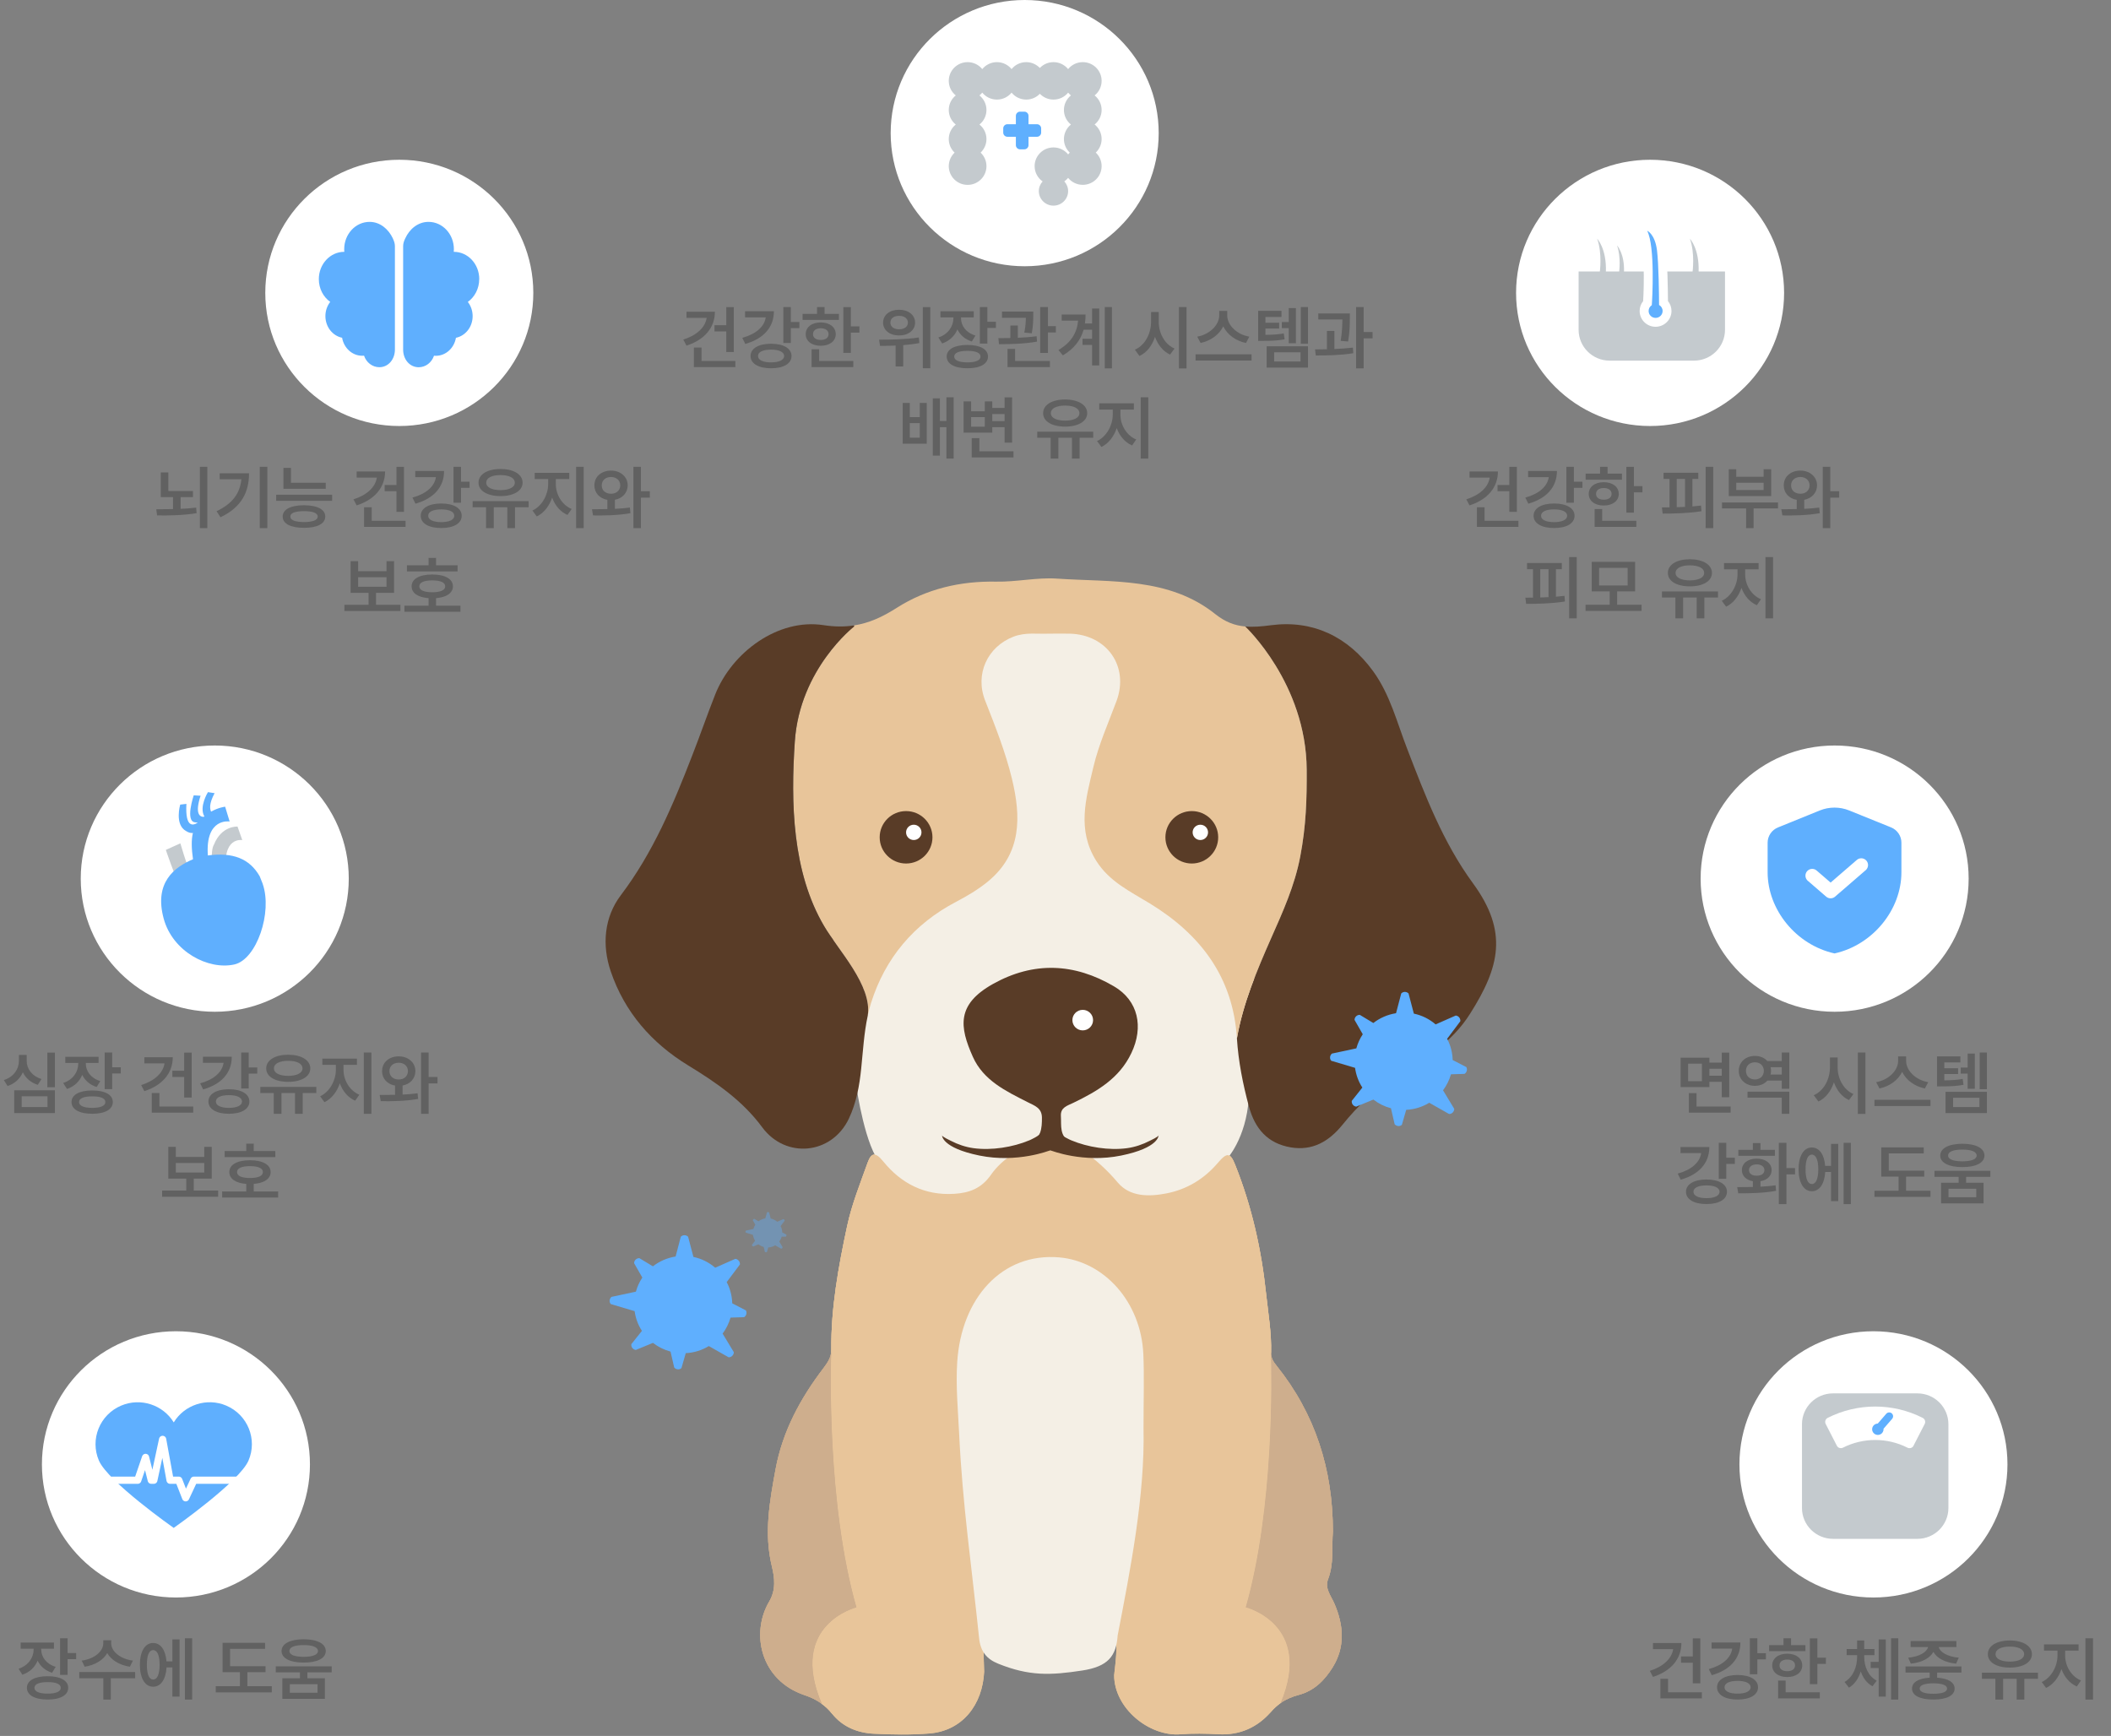 <svg width="304" height="250" viewBox="0 0 304 250" fill="none" xmlns="http://www.w3.org/2000/svg">
<rect x="0" y="0" width="304" height="250" fill="#808080" stroke="none"/>
<ellipse cx="57.502" cy="42.18" rx="19.299" ry="19.172" fill="white"/>
<ellipse cx="237.625" cy="42.18" rx="19.299" ry="19.172" fill="white"/>
<g clip-path="url(#clip0_70_4581)">
<path d="M248.42 39.098H227.332V47.495C227.332 49.949 229.333 51.937 231.803 51.937H243.942C246.413 51.937 248.413 49.949 248.413 47.495V39.098H248.42Z" fill="#C4CACE"/>
<path d="M238.417 46.421C237.51 46.421 236.77 45.686 236.77 44.779C236.77 44.338 236.944 43.922 237.253 43.622C237.401 41.545 237.562 35.314 236.635 33.519C236.513 33.282 236.552 32.995 236.732 32.796C236.854 32.662 237.028 32.592 237.208 32.592C237.291 32.592 237.375 32.605 237.452 32.637C237.6 32.694 238.919 33.301 239.253 35.947C239.498 37.851 239.549 41.961 239.556 43.597C239.877 43.903 240.064 44.325 240.064 44.779C240.064 45.68 239.324 46.421 238.417 46.421Z" fill="#5FAFFE"/>
<path d="M237.208 33.231C237.208 33.231 238.315 33.679 238.617 36.03C238.874 38.05 238.913 42.664 238.919 43.916C239.222 44.089 239.428 44.415 239.428 44.786C239.428 45.335 238.977 45.782 238.418 45.782C237.858 45.782 237.414 45.335 237.414 44.786C237.414 44.434 237.594 44.127 237.871 43.948C237.941 43.13 238.366 35.487 237.208 33.238M237.208 31.959C236.854 31.959 236.507 32.106 236.262 32.375C235.896 32.771 235.819 33.346 236.063 33.819C236.829 35.315 236.784 40.907 236.623 43.367C236.301 43.763 236.121 44.262 236.121 44.786C236.121 46.045 237.15 47.061 238.411 47.061C239.672 47.061 240.708 46.038 240.708 44.786C240.708 44.262 240.521 43.757 240.199 43.354C240.187 41.571 240.129 37.724 239.891 35.871C239.511 32.931 237.993 32.17 237.691 32.049C237.53 31.985 237.369 31.953 237.202 31.953L237.208 31.959Z" fill="white"/>
<path d="M230.383 39.181C230.383 39.181 230.763 36.497 230.004 34.375C230.004 34.375 231.387 35.813 231.258 39.181C231.258 39.181 230.377 39.117 230.377 39.181H230.383Z" fill="#C4CACE"/>
<path d="M243.737 39.181C243.737 39.181 244.117 36.497 243.357 34.376C243.357 34.376 244.741 35.813 244.612 39.181C244.612 39.181 243.731 39.117 243.731 39.181H243.737Z" fill="#C4CACE"/>
<path d="M233.166 39.181C233.166 39.181 233.468 37.04 232.863 35.347C232.863 35.347 233.964 36.491 233.868 39.181C233.868 39.181 233.166 39.13 233.166 39.181Z" fill="#C4CACE"/>
</g>
<ellipse cx="147.563" cy="19.172" rx="19.299" ry="19.172" fill="white"/>
<g clip-path="url(#clip1_70_4581)">
<path d="M158.643 15.838C158.643 14.988 158.25 14.234 157.633 13.742C158.25 13.25 158.643 12.489 158.643 11.646C158.643 10.157 157.427 8.949 155.928 8.949C155.073 8.949 154.313 9.339 153.818 9.952C153.323 9.339 152.557 8.949 151.708 8.949C150.936 8.949 150.241 9.268 149.746 9.786C149.251 9.275 148.556 8.949 147.784 8.949C146.928 8.949 146.169 9.339 145.674 9.952C145.178 9.339 144.413 8.949 143.564 8.949C142.715 8.949 141.949 9.339 141.454 9.952C140.958 9.339 140.193 8.949 139.344 8.949C137.845 8.949 136.629 10.157 136.629 11.646C136.629 12.496 137.021 13.25 137.639 13.742C137.021 14.234 136.629 14.994 136.629 15.838C136.629 16.681 137.021 17.442 137.639 17.934C137.021 18.426 136.629 19.187 136.629 20.03C136.629 20.797 136.951 21.487 137.472 21.979C136.957 22.471 136.629 23.162 136.629 23.928C136.629 25.418 137.845 26.625 139.344 26.625C140.843 26.625 142.058 25.418 142.058 23.928C142.058 23.162 141.737 22.471 141.216 21.979C141.73 21.487 142.058 20.797 142.058 20.03C142.058 19.18 141.666 18.426 141.048 17.934C141.666 17.442 142.058 16.681 142.058 15.838C142.058 14.994 141.666 14.234 141.048 13.742C141.196 13.62 141.331 13.486 141.454 13.339C141.949 13.953 142.715 14.342 143.564 14.342C144.413 14.342 145.178 13.953 145.674 13.339C146.169 13.953 146.935 14.342 147.784 14.342C148.556 14.342 149.251 14.023 149.746 13.505C150.241 14.017 150.936 14.342 151.708 14.342C152.564 14.342 153.323 13.953 153.818 13.339C153.94 13.486 154.075 13.62 154.223 13.742C153.606 14.234 153.213 14.994 153.213 15.838C153.213 16.681 153.606 17.442 154.223 17.934C153.606 18.426 153.213 19.187 153.213 20.03C153.213 20.797 153.535 21.487 154.056 21.979C153.972 22.056 153.889 22.145 153.818 22.235C153.323 21.621 152.557 21.232 151.708 21.232C150.209 21.232 148.993 22.439 148.993 23.928C148.993 24.836 149.45 25.641 150.145 26.127C149.81 26.497 149.598 26.983 149.598 27.52C149.598 28.677 150.544 29.616 151.708 29.616C152.872 29.616 153.818 28.677 153.818 27.52C153.818 26.983 153.606 26.497 153.271 26.12C153.477 25.974 153.664 25.807 153.818 25.616C154.313 26.229 155.079 26.619 155.928 26.619C157.427 26.619 158.643 25.411 158.643 23.922C158.643 23.155 158.321 22.465 157.8 21.973C158.315 21.481 158.643 20.791 158.643 20.024C158.643 19.174 158.25 18.42 157.633 17.928C158.25 17.436 158.643 16.675 158.643 15.832V15.838Z" fill="#C4CACE"/>
<path d="M147.509 16.08H146.898C146.564 16.08 146.293 16.349 146.293 16.681V20.905C146.293 21.237 146.564 21.506 146.898 21.506H147.509C147.843 21.506 148.114 21.237 148.114 20.905V16.681C148.114 16.349 147.843 16.08 147.509 16.08Z" fill="#5FAFFE"/>
<path d="M149.33 17.889H145.077C144.743 17.889 144.473 18.158 144.473 18.489V19.096C144.473 19.428 144.743 19.697 145.077 19.697H149.33C149.664 19.697 149.934 19.428 149.934 19.096V18.489C149.934 18.158 149.664 17.889 149.33 17.889Z" fill="#5FAFFE"/>
</g>
<ellipse cx="25.336" cy="210.892" rx="19.299" ry="19.172" fill="white"/>
<ellipse cx="30.926" cy="126.536" rx="19.299" ry="19.172" fill="white"/>
<g clip-path="url(#clip2_70_4581)">
<path d="M32.593 202.431C29.775 201.236 26.559 202.316 25.021 204.846C23.477 202.322 20.261 201.236 17.443 202.431C14.362 203.741 12.927 207.288 14.246 210.349C15.552 213.384 24.861 219.935 25.015 220.043C25.169 219.935 34.478 213.384 35.784 210.349C37.103 207.288 35.668 203.741 32.587 202.431H32.593Z" fill="#5FAFFE"/>
<path d="M16.137 213.173H19.836L20.962 209.889L21.785 213.173H22.152L23.419 207.294L24.493 213.173H25.748L26.738 215.704L27.922 213.173H35.352" stroke="white" stroke-width="1.04" stroke-linecap="round" stroke-linejoin="round"/>
</g>
<ellipse cx="264.202" cy="126.536" rx="19.299" ry="19.172" fill="white"/>
<ellipse cx="269.791" cy="210.892" rx="19.299" ry="19.172" fill="white"/>
<g clip-path="url(#clip3_70_4581)">
<path d="M276.115 200.667H263.969C261.5 200.667 259.498 202.656 259.498 205.109V217.174C259.498 219.627 261.5 221.616 263.969 221.616H276.115C278.584 221.616 280.586 219.627 280.586 217.174V205.109C280.586 202.656 278.584 200.667 276.115 200.667Z" fill="#C4CACE"/>
<path d="M274.988 207.908C271.881 206.336 268.208 206.336 265.1 207.908C264.567 206.866 264.033 205.818 263.492 204.776C267.609 202.693 272.479 202.693 276.59 204.776C276.056 205.818 275.522 206.866 274.982 207.908H274.988Z" fill="white" stroke="white" stroke-width="1.301" stroke-linecap="round" stroke-linejoin="round"/>
<path d="M271.637 203.6L270.408 205.019C270.408 205.019 270.382 205.019 270.363 205.019C269.912 205.051 269.571 205.447 269.604 205.894C269.636 206.342 270.035 206.68 270.485 206.648C270.704 206.629 270.903 206.533 271.045 206.367C271.186 206.201 271.257 205.99 271.244 205.773C271.244 205.773 271.244 205.766 271.244 205.76L272.486 204.329C272.685 204.092 272.659 203.747 272.428 203.542C272.19 203.344 271.842 203.37 271.637 203.6Z" fill="#5FAFFE"/>
</g>
<g clip-path="url(#clip4_70_4581)">
<path d="M56.58 34.344C55.937 32.982 54.727 31.953 53.222 31.953C51.202 31.953 49.568 33.717 49.568 35.884C49.568 36.012 49.568 36.139 49.587 36.267C49.587 36.267 49.575 36.267 49.568 36.267C47.548 36.267 45.914 38.031 45.914 40.197C45.914 41.572 46.564 42.773 47.554 43.476C47.123 44.032 46.86 44.741 46.86 45.521C46.86 47.074 47.895 48.365 49.266 48.64C49.517 50.116 50.72 51.234 52.161 51.234C52.251 51.234 52.341 51.234 52.424 51.221C52.752 52.193 53.621 52.883 54.631 52.883C55.93 52.883 56.87 51.745 56.87 50.346V35.443C56.87 35.04 56.728 34.67 56.574 34.344H56.58Z" fill="#5FAFFE"/>
<path d="M69.017 40.197C69.017 38.025 67.383 36.267 65.363 36.267C65.363 36.267 65.35 36.267 65.343 36.267C65.356 36.139 65.363 36.018 65.363 35.884C65.363 33.711 63.729 31.953 61.709 31.953C60.203 31.953 58.975 32.97 58.351 34.344C58.177 34.721 58.055 35.04 58.055 35.443V50.352C58.055 51.752 58.994 52.889 60.293 52.889C61.31 52.889 62.172 52.199 62.5 51.228C62.59 51.234 62.674 51.241 62.764 51.241C64.205 51.241 65.408 50.122 65.659 48.646C67.029 48.371 68.064 47.08 68.064 45.527C68.064 44.748 67.801 44.032 67.37 43.482C68.354 42.779 69.01 41.572 69.01 40.204L69.017 40.197Z" fill="#5FAFFE"/>
</g>
<path d="M29.858 67.226V76.054H28.784V67.226H29.858ZM22.505 73.339C23.242 73.339 24.067 73.335 24.917 73.315V71.591H23.149V68.037H24.243V70.712H27.788V71.591H26.011V73.281C26.772 73.247 27.529 73.193 28.247 73.105L28.315 73.906C26.367 74.223 24.302 74.248 22.622 74.228L22.505 73.339ZM38.501 67.226V76.054H37.407V67.226H38.501ZM31.186 73.623C33.501 72.524 34.565 71.03 34.761 69.023H31.636V68.164H35.864C35.864 70.79 34.843 73.022 31.753 74.492L31.186 73.623ZM46.909 69.521V70.4H40.815V67.382H41.899V69.521H46.909ZM39.77 72.128V71.249H47.827V72.128H39.77ZM40.708 74.394C40.708 73.354 41.865 72.768 43.784 72.763C45.688 72.768 46.836 73.354 46.841 74.394C46.836 75.429 45.688 76.015 43.784 76.015C41.865 76.015 40.708 75.429 40.708 74.394ZM41.811 74.394C41.806 74.902 42.5 75.18 43.784 75.185C45.049 75.18 45.747 74.902 45.757 74.394C45.747 73.872 45.049 73.618 43.784 73.613C42.5 73.618 41.806 73.872 41.811 74.394ZM58.178 67.236V73.71H57.094V70.742H55.395V69.843H57.094V67.236H58.178ZM50.903 71.914C52.803 71.313 54.057 70.185 54.267 68.789H51.362V67.9H55.454C55.454 70.229 53.916 71.967 51.362 72.783L50.903 71.914ZM52.426 75.878V73.056H53.53V74.999H58.403V75.878H52.426ZM66.391 67.226V69.374H67.622V70.263H66.391V72.402H65.307V67.226H66.391ZM59.399 71.66C61.396 71.113 62.588 70.034 62.773 68.71H59.8V67.832H63.95C63.955 70.151 62.441 71.801 59.829 72.539L59.399 71.66ZM60.591 74.277C60.581 73.188 61.763 72.509 63.54 72.509C65.332 72.509 66.489 73.188 66.489 74.277C66.489 75.376 65.332 76.049 63.54 76.044C61.763 76.049 60.581 75.376 60.591 74.277ZM61.665 74.277C61.66 74.853 62.373 75.195 63.54 75.195C64.702 75.195 65.42 74.853 65.425 74.277C65.42 73.696 64.702 73.359 63.54 73.359C62.373 73.359 61.66 73.696 61.665 74.277ZM76.128 72.177V73.056H74.165V76.054H73.061V73.056H71.108V76.054H69.995V73.056H68.061V72.177H76.128ZM68.911 69.511C68.906 68.31 70.195 67.543 72.075 67.539C73.955 67.543 75.254 68.31 75.259 69.511C75.254 70.698 73.955 71.445 72.075 71.445C70.195 71.445 68.906 70.698 68.911 69.511ZM70.024 69.511C70.019 70.185 70.83 70.581 72.075 70.585C73.325 70.581 74.135 70.185 74.135 69.511C74.135 68.818 73.325 68.418 72.075 68.418C70.83 68.418 70.019 68.818 70.024 69.511ZM80.044 69.736C80.044 71.181 80.893 72.705 82.319 73.3L81.723 74.16C80.678 73.706 79.917 72.783 79.511 71.66C79.106 72.871 78.33 73.886 77.3 74.374L76.675 73.525C78.066 72.88 78.935 71.235 78.94 69.736V68.994H76.997V68.095H81.977V68.994H80.044V69.736ZM82.964 76.054V67.226H84.057V76.054H82.964ZM87.993 67.773C89.35 67.773 90.385 68.647 90.395 69.902C90.385 70.981 89.624 71.777 88.55 71.977V73.281C89.287 73.242 90.019 73.188 90.708 73.095L90.786 73.906C88.935 74.238 86.919 74.248 85.405 74.228L85.249 73.339C85.913 73.339 86.675 73.335 87.466 73.315V71.987C86.357 71.791 85.591 70.991 85.6 69.902C85.591 68.647 86.606 67.773 87.993 67.773ZM86.655 69.902C86.65 70.639 87.222 71.113 87.993 71.103C88.75 71.113 89.316 70.639 89.321 69.902C89.316 69.16 88.75 68.701 87.993 68.691C87.222 68.701 86.65 69.16 86.655 69.902ZM91.216 76.054V67.226H92.3V70.751H93.579V71.669H92.3V76.054H91.216ZM57.666 87.101V87.99H49.599V87.101H53.076V85.382H50.488V80.812H51.572V82.257H55.664V80.812H56.748V85.382H54.15V87.101H57.666ZM51.572 84.503H55.664V83.126H51.572V84.503ZM65.898 81.408V82.287H58.603V81.408H61.718V80.343H62.793V81.408H65.898ZM58.242 88.107V87.228H61.718V86.144C60.195 86.027 59.272 85.412 59.277 84.435C59.272 83.371 60.415 82.736 62.256 82.736C64.072 82.736 65.229 83.371 65.224 84.435C65.229 85.407 64.297 86.022 62.793 86.144V87.228H66.308V88.107H58.242ZM60.39 84.435C60.386 85.001 61.054 85.29 62.256 85.294C63.432 85.29 64.111 85.001 64.111 84.435C64.111 83.878 63.432 83.59 62.256 83.585C61.054 83.59 60.386 83.878 60.39 84.435Z" fill="#616161"/>
<path d="M218.438 67.236V73.71H217.354V70.742H215.655V69.843H217.354V67.236H218.438ZM211.163 71.914C213.062 71.313 214.317 70.185 214.527 68.789H211.622V67.9H215.713C215.713 70.229 214.175 71.967 211.622 72.783L211.163 71.914ZM212.686 75.878V73.056H213.79V74.999H218.663V75.878H212.686ZM226.651 67.226V69.374H227.881V70.263H226.651V72.402H225.567V67.226H226.651ZM219.659 71.66C221.656 71.113 222.847 70.034 223.033 68.71H220.059V67.832H224.209C224.214 70.151 222.701 71.801 220.088 72.539L219.659 71.66ZM220.85 74.277C220.84 73.188 222.022 72.509 223.799 72.509C225.591 72.509 226.749 73.188 226.749 74.277C226.749 75.376 225.591 76.049 223.799 76.044C222.022 76.049 220.84 75.376 220.85 74.277ZM221.924 74.277C221.919 74.853 222.632 75.195 223.799 75.195C224.961 75.195 225.679 74.853 225.684 74.277C225.679 73.696 224.961 73.359 223.799 73.359C222.632 73.359 221.919 73.696 221.924 74.277ZM235.293 67.236V70.009H236.524V70.908H235.293V73.828H234.209V67.236H235.293ZM228.34 69.082V68.212H230.42V67.226H231.504V68.212H233.575V69.082H228.34ZM228.79 71.132C228.79 70.117 229.673 69.443 230.958 69.443C232.232 69.443 233.111 70.117 233.116 71.132C233.111 72.143 232.232 72.802 230.958 72.802C229.673 72.802 228.79 72.143 228.79 71.132ZM229.639 75.878V73.31H230.723V74.999H235.645V75.878H229.639ZM229.844 71.132C229.839 71.665 230.289 71.967 230.958 71.962C231.626 71.967 232.081 71.665 232.081 71.132C232.081 70.595 231.626 70.283 230.958 70.283C230.289 70.283 229.839 70.595 229.844 71.132ZM246.719 67.226V76.054H245.626V67.226H246.719ZM239.327 73.076C239.668 73.076 240.035 73.071 240.42 73.066V68.974H239.561V68.085H244.571V68.974H243.721V72.934C244.141 72.9 244.561 72.861 244.961 72.812L245.02 73.623C243.126 73.93 241.06 73.964 239.434 73.964L239.327 73.076ZM241.465 73.046C241.856 73.037 242.256 73.022 242.657 72.998V68.974H241.465V73.046ZM256.045 72.363V73.222H252.53V76.054H251.456V73.222H247.979V72.363H256.045ZM248.956 71.445V67.578H250.03V68.662H253.975V67.578H255.069V71.445H248.956ZM250.03 70.566H253.975V69.521H250.03V70.566ZM259.268 67.773C260.626 67.773 261.661 68.647 261.67 69.902C261.661 70.981 260.899 71.777 259.825 71.977V73.281C260.562 73.242 261.294 73.188 261.983 73.095L262.061 73.906C260.21 74.238 258.194 74.248 256.68 74.228L256.524 73.339C257.188 73.339 257.95 73.335 258.741 73.315V71.987C257.632 71.791 256.866 70.991 256.876 69.902C256.866 68.647 257.881 67.773 259.268 67.773ZM257.93 69.902C257.925 70.639 258.497 71.113 259.268 71.103C260.025 71.113 260.591 70.639 260.596 69.902C260.591 69.16 260.025 68.701 259.268 68.691C258.497 68.701 257.925 69.16 257.93 69.902ZM262.491 76.054V67.226H263.575V70.751H264.854V71.669H263.575V76.054H262.491ZM227.061 80.226V89.054H225.967V80.226H227.061ZM219.668 86.076C220.01 86.076 220.376 86.071 220.762 86.066V81.974H219.903V81.085H224.913V81.974H224.063V85.934C224.483 85.9 224.903 85.861 225.303 85.812L225.362 86.623C223.467 86.93 221.402 86.964 219.776 86.964L219.668 86.076ZM221.807 86.046C222.198 86.037 222.598 86.022 222.999 85.998V81.974H221.807V86.046ZM236.397 87.091V87.98H228.331V87.091H231.807V85.168H229.219V80.91H235.469V85.168H232.881V87.091H236.397ZM230.284 84.318H234.395V81.779H230.284V84.318ZM247.403 85.177V86.056H245.44V89.054H244.336V86.056H242.383V89.054H241.27V86.056H239.336V85.177H247.403ZM240.186 82.511C240.181 81.31 241.47 80.543 243.35 80.539C245.23 80.543 246.529 81.31 246.534 82.511C246.529 83.698 245.23 84.445 243.35 84.445C241.47 84.445 240.181 83.698 240.186 82.511ZM241.299 82.511C241.294 83.185 242.105 83.581 243.35 83.585C244.6 83.581 245.411 83.185 245.411 82.511C245.411 81.818 244.6 81.418 243.35 81.418C242.105 81.418 241.294 81.818 241.299 82.511ZM251.319 82.736C251.319 84.181 252.168 85.705 253.594 86.3L252.999 87.16C251.954 86.706 251.192 85.783 250.787 84.66C250.381 85.871 249.605 86.886 248.575 87.374L247.95 86.525C249.341 85.88 250.21 84.235 250.215 82.736V81.994H248.272V81.095H253.252V81.994H251.319V82.736ZM254.239 89.054V80.226H255.333V89.054H254.239Z" fill="#616161"/>
<path d="M105.676 44.228V50.703H104.592V47.734H102.893V46.836H104.592V44.228H105.676ZM98.4 48.906C100.3 48.306 101.555 47.178 101.765 45.781H98.859V44.893H102.951C102.951 47.222 101.413 48.96 98.859 49.775L98.4 48.906ZM99.924 52.871V50.049H101.027V51.992H105.901V52.871H99.924ZM113.889 44.219V46.367H115.119V47.256H113.889V49.395H112.805V44.219H113.889ZM106.897 48.652C108.894 48.105 110.085 47.026 110.271 45.703H107.297V44.824H111.447C111.452 47.144 109.939 48.794 107.326 49.531L106.897 48.652ZM108.088 51.27C108.078 50.181 109.26 49.502 111.037 49.502C112.829 49.502 113.986 50.181 113.986 51.27C113.986 52.368 112.829 53.042 111.037 53.037C109.26 53.042 108.078 52.368 108.088 51.27ZM109.162 51.27C109.157 51.846 109.87 52.188 111.037 52.188C112.199 52.188 112.917 51.846 112.922 51.27C112.917 50.688 112.199 50.352 111.037 50.352C109.87 50.352 109.157 50.688 109.162 51.27ZM122.531 44.228V47.002H123.762V47.9H122.531V50.82H121.447V44.228H122.531ZM115.578 46.074V45.205H117.658V44.219H118.742V45.205H120.813V46.074H115.578ZM116.027 48.125C116.027 47.109 116.911 46.435 118.195 46.435C119.47 46.435 120.349 47.109 120.354 48.125C120.349 49.136 119.47 49.795 118.195 49.795C116.911 49.795 116.027 49.136 116.027 48.125ZM116.877 52.871V50.303H117.961V51.992H122.883V52.871H116.877ZM117.082 48.125C117.077 48.657 117.527 48.96 118.195 48.955C118.864 48.96 119.318 48.657 119.318 48.125C119.318 47.588 118.864 47.275 118.195 47.275C117.527 47.275 117.077 47.588 117.082 48.125ZM129.465 44.609C130.808 44.605 131.779 45.356 131.779 46.465C131.779 47.554 130.808 48.315 129.465 48.31C128.137 48.315 127.17 47.554 127.17 46.465C127.17 45.356 128.137 44.605 129.465 44.609ZM126.594 48.916C128.186 48.916 130.417 48.887 132.317 48.603L132.395 49.404C131.633 49.551 130.842 49.644 130.07 49.702V52.773H128.977V49.766C128.161 49.8 127.395 49.81 126.731 49.815L126.594 48.916ZM128.225 46.465C128.22 47.056 128.742 47.427 129.465 47.422C130.217 47.427 130.744 47.056 130.744 46.465C130.744 45.855 130.217 45.478 129.465 45.488C128.742 45.478 128.22 45.855 128.225 46.465ZM132.893 53.037V44.228H133.967V53.037H132.893ZM138.391 45.81C138.391 46.89 139.089 47.905 140.471 48.33L139.953 49.18C138.962 48.867 138.259 48.237 137.873 47.441C137.483 48.369 136.74 49.106 135.676 49.463L135.129 48.603C136.55 48.14 137.297 46.992 137.297 45.82V45.713H135.432V44.834H140.227V45.713H138.391V45.81ZM136.33 51.348C136.33 50.293 137.473 49.678 139.318 49.678C141.15 49.678 142.273 50.293 142.277 51.348C142.273 52.412 141.15 53.037 139.318 53.037C137.473 53.037 136.33 52.412 136.33 51.348ZM137.414 51.348C137.414 51.895 138.108 52.183 139.318 52.188C140.525 52.183 141.203 51.895 141.203 51.348C141.203 50.81 140.525 50.527 139.318 50.527C138.108 50.527 137.414 50.81 137.414 51.348ZM141.106 49.482V44.219H142.19V46.338H143.42V47.227H142.19V49.482H141.106ZM148.801 44.873V45.4C148.791 46.001 148.791 46.88 148.586 47.998L147.512 47.9C147.688 46.992 147.722 46.313 147.732 45.772H144.299V44.873H148.801ZM143.772 48.701C144.294 48.696 144.88 48.691 145.5 48.682V46.885H146.574V48.648C147.487 48.608 148.425 48.54 149.279 48.418L149.338 49.199C147.502 49.531 145.417 49.565 143.869 49.57L143.772 48.701ZM145.09 52.871V50.244H146.184V51.992H151.193V52.871H145.09ZM149.797 50.83V44.219H150.91V46.973H152.053V47.881H150.91V50.83H149.797ZM160.129 44.219V53.047H159.094V44.219H160.129ZM152.424 50.41C154.25 49.331 155.09 47.949 155.256 46.172H152.893V45.293H156.33C156.33 45.737 156.301 46.172 156.237 46.592H157.268V44.434H158.303V52.627H157.268V49.678H155.891V48.789H157.268V47.48H156.052C155.632 48.945 154.714 50.205 153.059 51.182L152.424 50.41ZM166.867 46.338C166.858 47.959 167.712 49.58 169.143 50.195L168.498 51.065C167.483 50.596 166.74 49.663 166.33 48.511C165.925 49.751 165.163 50.767 164.094 51.27L163.43 50.361C164.9 49.727 165.759 48.042 165.764 46.338V44.932H166.867V46.338ZM169.777 53.057V44.219H170.871V53.057H169.777ZM176.731 45.43C176.731 46.792 178.064 48.164 179.914 48.486L179.426 49.395C177.946 49.087 176.735 48.188 176.159 47.002C175.578 48.179 174.367 49.082 172.893 49.395L172.414 48.486C174.235 48.154 175.573 46.787 175.578 45.43V44.775H176.731V45.43ZM172.17 51.924V51.025H180.236V51.924H172.17ZM184.543 44.766V45.645H182.229V46.475H184.211V47.315H182.229V48.223C183.283 48.213 184.016 48.169 184.875 48.018L184.992 48.867C183.972 49.053 183.132 49.092 181.77 49.092H181.184V44.766H184.543ZM182.404 52.94V49.873H188.361V52.94H182.404ZM183.488 52.06H187.287V50.732H183.488V52.06ZM184.592 47.256V46.377H185.588V44.365H186.623V49.434H185.588V47.256H184.592ZM187.326 49.502V44.219H188.361V49.502H187.326ZM194.387 45.137V45.762C194.387 46.548 194.387 47.661 194.143 49.18L193.068 49.092C193.283 47.754 193.308 46.763 193.313 46.006H189.846V45.137H194.387ZM189.377 50.322C189.9 50.317 190.481 50.312 191.086 50.298V47.656H192.16V50.264C193.059 50.225 193.982 50.161 194.826 50.059L194.885 50.869C193.064 51.167 191.042 51.201 189.485 51.191L189.377 50.322ZM195.285 53.047V44.219H196.379V47.812H197.658V48.73H196.379V53.047H195.285ZM131.018 58.029V60.07H132.453V58.029H133.459V63.908H129.992V58.029H131.018ZM131.018 63.029H132.453V60.93H131.018V63.029ZM134.328 65.617V57.375H135.354V60.627H136.291V57.219H137.336V66.047H136.291V61.525H135.354V65.617H134.328ZM145.754 57.228V63.742H144.67V61.525H142.893V62.307H138.762V57.805H139.846V59.23H141.818V57.805H142.893V58.752H144.67V57.228H145.754ZM139.846 61.447H141.818V60.07H139.846V61.447ZM139.934 65.871V63.098H141.037V64.992H145.949V65.871H139.934ZM142.893 60.647H144.67V59.631H142.893V60.647ZM157.434 62.17V63.049H155.471V66.047H154.367V63.049H152.414V66.047H151.301V63.049H149.367V62.17H157.434ZM150.217 59.504C150.212 58.303 151.501 57.536 153.381 57.531C155.261 57.536 156.56 58.303 156.565 59.504C156.56 60.69 155.261 61.438 153.381 61.438C151.501 61.438 150.212 60.69 150.217 59.504ZM151.33 59.504C151.325 60.178 152.136 60.573 153.381 60.578C154.631 60.573 155.442 60.178 155.442 59.504C155.442 58.81 154.631 58.41 153.381 58.41C152.136 58.41 151.325 58.81 151.33 59.504ZM161.35 59.728C161.35 61.174 162.199 62.697 163.625 63.293L163.029 64.152C161.985 63.698 161.223 62.775 160.818 61.652C160.412 62.863 159.636 63.879 158.606 64.367L157.981 63.518C159.372 62.873 160.241 61.227 160.246 59.728V58.986H158.303V58.088H163.283V58.986H161.35V59.728ZM164.27 66.047V57.219H165.363V66.047H164.27Z" fill="#616161"/>
<path d="M5.936 237.532C5.936 238.611 6.635 239.626 8.016 240.051L7.499 240.901C6.508 240.588 5.804 239.958 5.419 239.163C5.028 240.09 4.286 240.828 3.221 241.184L2.675 240.325C4.096 239.861 4.843 238.713 4.843 237.542V237.434H2.977V236.555H7.772V237.434H5.936V237.532ZM3.876 243.069C3.876 242.014 5.018 241.399 6.864 241.399C8.695 241.399 9.818 242.014 9.823 243.069C9.818 244.133 8.695 244.758 6.864 244.758C5.018 244.758 3.876 244.133 3.876 243.069ZM4.96 243.069C4.96 243.616 5.653 243.904 6.864 243.909C8.07 243.904 8.749 243.616 8.749 243.069C8.749 242.532 8.07 242.249 6.864 242.249C5.653 242.249 4.96 242.532 4.96 243.069ZM8.651 241.204V235.94H9.735V238.059H10.966V238.948H9.735V241.204H8.651ZM16.015 236.672C16.01 237.781 17.255 238.909 19.14 239.153L18.71 240.032C17.211 239.807 16.019 239.07 15.443 238.074C14.867 239.07 13.681 239.807 12.196 240.032L11.766 239.153C13.632 238.909 14.872 237.791 14.872 236.672V236.223H16.015V236.672ZM11.415 241.692V240.793H19.462V241.692H15.956V244.768H14.882V241.692H11.415ZM27.675 235.94V244.768H26.63V235.94H27.675ZM20.145 239.758C20.145 237.815 20.897 236.609 22.05 236.614C23.119 236.609 23.846 237.61 23.973 239.26H24.823V236.096H25.858V244.338H24.823V240.139H23.983C23.881 241.863 23.143 242.917 22.05 242.913C20.897 242.917 20.145 241.707 20.145 239.758ZM21.151 239.758C21.146 241.14 21.488 241.882 22.05 241.877C22.636 241.882 22.982 241.14 22.987 239.758C22.982 238.381 22.636 237.634 22.05 237.639C21.488 237.634 21.146 238.381 21.151 239.758ZM38.241 239.954V240.813H35.624V242.834H39.139V243.723H31.073V242.834H34.55V240.813H32.05V236.594H38.173V237.463H33.134V239.954H38.241ZM43.729 236.077C45.682 236.082 46.908 236.711 46.913 237.776C46.908 238.821 45.682 239.446 43.729 239.436C41.796 239.446 40.546 238.821 40.546 237.776C40.546 236.711 41.796 236.082 43.729 236.077ZM39.716 240.842V239.973H47.763V240.842H44.266V241.692H46.786V244.661H40.663V241.692H43.192V240.842H39.716ZM41.678 237.776C41.669 238.313 42.44 238.606 43.729 238.606C45.018 238.606 45.79 238.313 45.79 237.776C45.79 237.214 45.018 236.912 43.729 236.917C42.44 236.912 41.669 237.214 41.678 237.776ZM41.737 243.782H45.731V242.551H41.737V243.782Z" fill="#616161"/>
<path d="M7.907 151.592V156.582H6.814V151.592H7.907ZM0.554 155.547C1.984 155.093 2.727 153.945 2.722 152.783V151.924H3.845V152.783C3.84 153.911 4.592 154.961 5.974 155.4L5.446 156.23C4.426 155.913 3.693 155.264 3.293 154.419C2.898 155.327 2.15 156.055 1.091 156.406L0.554 155.547ZM2.048 160.303V157.021H7.907V160.303H2.048ZM3.122 159.424H6.843V157.881H3.122V159.424ZM12.36 153.174C12.36 154.253 13.059 155.269 14.441 155.693L13.923 156.543C12.932 156.23 12.229 155.601 11.843 154.805C11.452 155.732 10.71 156.47 9.646 156.826L9.099 155.967C10.52 155.503 11.267 154.355 11.267 153.184V153.076H9.401V152.197H14.196V153.076H12.36V153.174ZM10.3 158.711C10.3 157.656 11.442 157.041 13.288 157.041C15.119 157.041 16.242 157.656 16.247 158.711C16.242 159.775 15.119 160.4 13.288 160.4C11.442 160.4 10.3 159.775 10.3 158.711ZM11.384 158.711C11.384 159.258 12.077 159.546 13.288 159.551C14.494 159.546 15.173 159.258 15.173 158.711C15.173 158.174 14.494 157.891 13.288 157.891C12.077 157.891 11.384 158.174 11.384 158.711ZM15.075 156.846V151.582H16.159V153.701H17.39V154.59H16.159V156.846H15.075ZM27.605 151.592V158.066H26.521V155.098H24.821V154.199H26.521V151.592H27.605ZM20.329 156.27C22.229 155.669 23.483 154.541 23.693 153.145H20.788V152.256H24.88C24.88 154.585 23.342 156.323 20.788 157.139L20.329 156.27ZM21.853 160.234V157.412H22.956V159.355H27.829V160.234H21.853ZM35.817 151.582V153.73H37.048V154.619H35.817V156.758H34.733V151.582H35.817ZM28.825 156.016C30.822 155.469 32.014 154.39 32.199 153.066H29.226V152.188H33.376C33.381 154.507 31.867 156.157 29.255 156.895L28.825 156.016ZM30.017 158.633C30.007 157.544 31.189 156.865 32.966 156.865C34.758 156.865 35.915 157.544 35.915 158.633C35.915 159.731 34.758 160.405 32.966 160.4C31.189 160.405 30.007 159.731 30.017 158.633ZM31.091 158.633C31.086 159.209 31.799 159.551 32.966 159.551C34.128 159.551 34.846 159.209 34.851 158.633C34.846 158.052 34.128 157.715 32.966 157.715C31.799 157.715 31.086 158.052 31.091 158.633ZM45.554 156.533V157.412H43.591V160.41H42.487V157.412H40.534V160.41H39.421V157.412H37.487V156.533H45.554ZM38.337 153.867C38.332 152.666 39.621 151.899 41.501 151.895C43.381 151.899 44.68 152.666 44.685 153.867C44.68 155.054 43.381 155.801 41.501 155.801C39.621 155.801 38.332 155.054 38.337 153.867ZM39.45 153.867C39.445 154.541 40.256 154.937 41.501 154.941C42.751 154.937 43.562 154.541 43.562 153.867C43.562 153.174 42.751 152.773 41.501 152.773C40.256 152.773 39.445 153.174 39.45 153.867ZM49.47 154.092C49.47 155.537 50.319 157.061 51.745 157.656L51.15 158.516C50.105 158.062 49.343 157.139 48.938 156.016C48.532 157.227 47.756 158.242 46.726 158.73L46.101 157.881C47.492 157.236 48.361 155.591 48.366 154.092V153.35H46.423V152.451H51.403V153.35H49.47V154.092ZM52.39 160.41V151.582H53.483V160.41H52.39ZM57.419 152.129C58.776 152.129 59.812 153.003 59.821 154.258C59.812 155.337 59.05 156.133 57.976 156.333V157.637C58.713 157.598 59.445 157.544 60.134 157.451L60.212 158.262C58.361 158.594 56.345 158.604 54.831 158.584L54.675 157.695C55.339 157.695 56.101 157.69 56.892 157.671V156.343C55.783 156.147 55.017 155.347 55.026 154.258C55.017 153.003 56.032 152.129 57.419 152.129ZM56.081 154.258C56.076 154.995 56.648 155.469 57.419 155.459C58.176 155.469 58.742 154.995 58.747 154.258C58.742 153.516 58.176 153.057 57.419 153.047C56.648 153.057 56.076 153.516 56.081 154.258ZM60.642 160.41V151.582H61.726V155.107H63.005V156.025H61.726V160.41H60.642ZM31.413 171.457V172.346H23.347V171.457H26.823V169.738H24.235V165.168H25.319V166.613H29.411V165.168H30.495V169.738H27.898V171.457H31.413ZM25.319 168.859H29.411V167.482H25.319V168.859ZM39.646 165.764V166.643H32.351V165.764H35.466V164.699H36.54V165.764H39.646ZM31.989 172.463V171.584H35.466V170.5C33.942 170.383 33.02 169.768 33.025 168.791C33.02 167.727 34.162 167.092 36.003 167.092C37.819 167.092 38.977 167.727 38.972 168.791C38.977 169.763 38.044 170.378 36.54 170.5V171.584H40.056V172.463H31.989ZM34.138 168.791C34.133 169.357 34.802 169.646 36.003 169.65C37.18 169.646 37.858 169.357 37.858 168.791C37.858 168.234 37.18 167.946 36.003 167.941C34.802 167.946 34.133 168.234 34.138 168.791Z" fill="#616161"/>
<path d="M246.167 152.324V153.027H247.944V151.592H249.028V158.018H247.944V155.791H246.167V156.553H242.016V152.324H246.167ZM243.1 155.703H245.093V153.184H243.1V155.703ZM243.208 160.234V157.422H244.311V159.355H249.223V160.234H243.208ZM246.167 154.922H247.944V153.916H246.167V154.922ZM257.671 157.217V160.41H256.587V158.076H251.655V157.217H257.671ZM250.395 154.209C250.395 152.959 251.396 152.061 252.729 152.07C253.457 152.065 254.092 152.339 254.507 152.803H256.587V151.582H257.671V156.797H256.587V155.625H254.516C254.096 156.094 253.462 156.377 252.729 156.377C251.396 156.377 250.395 155.479 250.395 154.209ZM251.43 154.209C251.43 154.976 251.972 155.454 252.729 155.459C253.452 155.454 254.004 154.976 254.009 154.209C254.004 153.472 253.452 152.983 252.729 152.988C251.972 152.983 251.43 153.472 251.43 154.209ZM254.975 154.746H256.587V153.691H254.98C255.019 153.857 255.044 154.028 255.044 154.209C255.044 154.395 255.019 154.575 254.975 154.746ZM264.634 153.701C264.624 155.322 265.478 156.943 266.909 157.559L266.264 158.428C265.249 157.959 264.507 157.026 264.096 155.874C263.691 157.114 262.929 158.13 261.86 158.633L261.196 157.725C262.666 157.09 263.525 155.405 263.53 153.701V152.295H264.634V153.701ZM267.544 160.42V151.582H268.638V160.42H267.544ZM274.497 152.793C274.497 154.155 275.83 155.527 277.68 155.85L277.192 156.758C275.713 156.45 274.502 155.552 273.926 154.365C273.345 155.542 272.134 156.445 270.659 156.758L270.18 155.85C272.002 155.518 273.34 154.15 273.345 152.793V152.139H274.497V152.793ZM269.936 159.287V158.389H278.003V159.287H269.936ZM282.309 152.129V153.008H279.995V153.838H281.977V154.678H279.995V155.586C281.05 155.576 281.782 155.532 282.641 155.381L282.759 156.23C281.738 156.416 280.898 156.455 279.536 156.455H278.95V152.129H282.309ZM280.171 160.303V157.236H286.128V160.303H280.171ZM281.255 159.424H285.054V158.096H281.255V159.424ZM282.358 154.619V153.74H283.354V151.729H284.389V156.797H283.354V154.619H282.358ZM285.093 156.865V151.582H286.128V156.865H285.093ZM248.598 164.582V166.73H249.829V167.619H248.598V169.758H247.514V164.582H248.598ZM241.606 169.016C243.603 168.469 244.795 167.39 244.98 166.066H242.007V165.188H246.157C246.162 167.507 244.648 169.157 242.036 169.895L241.606 169.016ZM242.798 171.633C242.788 170.544 243.97 169.865 245.747 169.865C247.539 169.865 248.696 170.544 248.696 171.633C248.696 172.731 247.539 173.405 245.747 173.4C243.97 173.405 242.788 172.731 242.798 171.633ZM243.872 171.633C243.867 172.209 244.58 172.551 245.747 172.551C246.909 172.551 247.627 172.209 247.632 171.633C247.627 171.052 246.909 170.715 245.747 170.715C244.58 170.715 243.867 171.052 243.872 171.633ZM257.261 164.582V168.225H258.501V169.133H257.261V173.41H256.167V164.582H257.261ZM250.171 170.959C250.84 170.959 251.616 170.959 252.427 170.939V170.114C251.465 169.948 250.84 169.348 250.845 168.518C250.84 167.521 251.714 166.862 252.983 166.857C254.238 166.862 255.122 167.521 255.132 168.518C255.122 169.353 254.482 169.953 253.52 170.114V170.9C254.263 170.861 255.005 170.803 255.698 170.705L255.766 171.496C253.872 171.843 251.831 171.857 250.327 171.857L250.171 170.959ZM250.337 166.457V165.598H252.427V164.621H253.52V165.598H255.6V166.457H250.337ZM251.87 168.518C251.865 169.025 252.314 169.323 252.983 169.318C253.642 169.323 254.087 169.025 254.087 168.518C254.087 168.005 253.642 167.692 252.983 167.688C252.314 167.692 251.865 168.005 251.87 168.518ZM266.538 164.582V173.41H265.493V164.582H266.538ZM259.009 168.4C259.009 166.457 259.761 165.251 260.913 165.256C261.982 165.251 262.71 166.252 262.837 167.902H263.686V164.738H264.721V172.98H263.686V168.781H262.846C262.744 170.505 262.007 171.56 260.913 171.555C259.761 171.56 259.009 170.349 259.009 168.4ZM260.014 168.4C260.01 169.782 260.351 170.524 260.913 170.52C261.499 170.524 261.846 169.782 261.85 168.4C261.846 167.023 261.499 166.276 260.913 166.281C260.351 166.276 260.01 167.023 260.014 168.4ZM277.104 168.596V169.455H274.487V171.477H278.003V172.365H269.936V171.477H273.413V169.455H270.913V165.236H277.036V166.105H271.997V168.596H277.104ZM282.593 164.719C284.546 164.724 285.771 165.354 285.776 166.418C285.771 167.463 284.546 168.088 282.593 168.078C280.659 168.088 279.409 167.463 279.409 166.418C279.409 165.354 280.659 164.724 282.593 164.719ZM278.579 169.484V168.615H286.626V169.484H283.13V170.334H285.649V173.303H279.526V170.334H282.055V169.484H278.579ZM280.542 166.418C280.532 166.955 281.304 167.248 282.593 167.248C283.882 167.248 284.653 166.955 284.653 166.418C284.653 165.856 283.882 165.554 282.593 165.559C281.304 165.554 280.532 165.856 280.542 166.418ZM280.6 172.424H284.595V171.193H280.6V172.424Z" fill="#616161"/>
<path d="M244.859 235.95V242.424H243.775V239.456H242.076V238.557H243.775V235.95H244.859ZM237.584 240.627C239.483 240.027 240.738 238.899 240.948 237.502H238.043V236.614H242.134C242.134 238.943 240.596 240.681 238.043 241.497L237.584 240.627ZM239.107 244.592V241.77H240.211V243.713H245.084V244.592H239.107ZM253.072 235.94V238.088H254.302V238.977H253.072V241.116H251.988V235.94H253.072ZM246.08 240.374C248.077 239.827 249.268 238.748 249.454 237.424H246.48V236.545H250.631C250.635 238.865 249.122 240.515 246.509 241.252L246.08 240.374ZM247.271 242.991C247.261 241.902 248.443 241.223 250.22 241.223C252.012 241.223 253.17 241.902 253.17 242.991C253.17 244.089 252.012 244.763 250.22 244.758C248.443 244.763 247.261 244.089 247.271 242.991ZM248.345 242.991C248.34 243.567 249.053 243.909 250.22 243.909C251.382 243.909 252.1 243.567 252.105 242.991C252.1 242.41 251.382 242.073 250.22 242.073C249.053 242.073 248.34 242.41 248.345 242.991ZM261.714 235.95V238.723H262.945V239.622H261.714V242.542H260.631V235.95H261.714ZM254.761 237.795V236.926H256.841V235.94H257.925V236.926H259.996V237.795H254.761ZM255.211 239.846C255.211 238.831 256.094 238.157 257.379 238.157C258.653 238.157 259.532 238.831 259.537 239.846C259.532 240.857 258.653 241.516 257.379 241.516C256.094 241.516 255.211 240.857 255.211 239.846ZM256.06 244.592V242.024H257.144V243.713H262.066V244.592H256.06ZM256.265 239.846C256.26 240.378 256.71 240.681 257.379 240.676C258.047 240.681 258.502 240.378 258.502 239.846C258.502 239.309 258.047 238.997 257.379 238.997C256.71 238.997 256.26 239.309 256.265 239.846ZM268.463 238.635C268.463 240.002 269.024 241.379 270.259 242.043L269.654 242.844C268.834 242.41 268.277 241.633 267.96 240.706C267.647 241.707 267.09 242.566 266.265 243.049L265.631 242.229C266.881 241.506 267.432 240.032 267.437 238.635V238.362H265.933V237.483H267.437V236.252H268.463V237.483H269.937V238.362H268.463V238.635ZM269.39 240.227V239.329H270.543V236.106H271.568V244.338H270.543V240.227H269.39ZM272.33 244.768V235.94H273.365V244.768H272.33ZM282.457 239.993V240.872H278.961V241.614C280.538 241.716 281.475 242.263 281.48 243.176C281.475 244.192 280.323 244.758 278.423 244.758C276.495 244.758 275.347 244.192 275.347 243.176C275.347 242.263 276.285 241.711 277.886 241.609V240.872H274.41V239.993H282.457ZM274.8 238.733C276.422 238.582 277.481 237.922 277.662 237.2H275.142V236.331H281.734V237.2H279.19C279.366 237.927 280.416 238.582 282.076 238.733L281.695 239.592C280.089 239.426 278.902 238.787 278.423 237.893C277.945 238.787 276.773 239.426 275.172 239.592L274.8 238.733ZM276.451 243.176C276.446 243.665 277.139 243.933 278.423 243.928C279.688 243.933 280.386 243.665 280.396 243.176C280.386 242.688 279.688 242.429 278.423 242.424C277.139 242.429 276.446 242.688 276.451 243.176ZM293.482 240.891V241.77H291.519V244.768H290.416V241.77H288.463V244.768H287.349V241.77H285.416V240.891H293.482ZM286.265 238.225C286.26 237.024 287.549 236.257 289.429 236.252C291.309 236.257 292.608 237.024 292.613 238.225C292.608 239.412 291.309 240.159 289.429 240.159C287.549 240.159 286.26 239.412 286.265 238.225ZM287.379 238.225C287.374 238.899 288.184 239.294 289.429 239.299C290.679 239.294 291.49 238.899 291.49 238.225C291.49 237.532 290.679 237.131 289.429 237.131C288.184 237.131 287.374 237.532 287.379 238.225ZM297.398 238.45C297.398 239.895 298.248 241.418 299.673 242.014L299.078 242.874C298.033 242.419 297.271 241.497 296.866 240.374C296.461 241.584 295.684 242.6 294.654 243.088L294.029 242.239C295.421 241.594 296.29 239.949 296.295 238.45V237.708H294.351V236.809H299.332V237.708H297.398V238.45ZM300.318 244.768V235.94H301.412V244.768H300.318Z" fill="#616161"/>
<g clip-path="url(#clip5_70_4581)">
<path d="M192.168 230.956C193.496 234.055 193.748 237.162 191.907 240.128C190.772 241.957 189.284 243.485 187.047 244.087C186.072 244.346 185.197 244.713 184.399 245.273C189.166 233.93 179.379 231.483 179.379 231.483C183.49 217.066 183.112 198.097 183.011 194.881H183.045C183.045 195.582 183.39 196.142 183.844 196.693C189.41 203.635 191.949 211.603 191.949 220.582C191.756 222.771 192.134 225.143 191.251 227.431C190.738 228.751 191.68 229.82 192.168 230.956Z" fill="#CEAE8D"/>
<path d="M183.011 194.881C183.112 198.097 183.49 217.066 179.379 231.483C179.379 231.483 189.166 233.93 184.398 245.273C183.919 245.616 183.473 246.017 183.045 246.509C181.111 248.748 178.555 249.934 175.452 249.759C173.636 249.658 171.811 249.625 170.004 249.767C165.505 250.109 160.452 246.025 160.444 241.255C161.604 231.541 159.527 238.775 157.795 238.984C153.406 239.518 149.017 239.485 144.636 238.942C143.064 238.75 141.248 229.002 141.727 240.738C141.5 245.49 138.616 249.282 133.798 249.65C131.166 249.859 128.493 249.817 125.844 249.683C123.473 249.566 121.32 248.689 119.807 246.777C119.37 246.225 118.882 245.766 118.352 245.382C113.467 233.947 123.33 231.483 123.33 231.483C119.059 216.523 119.63 196.66 119.706 194.58C119.715 194.463 119.715 194.405 119.715 194.405C119.656 188.349 120.74 182.419 122.002 176.538C122.666 173.44 123.868 170.449 124.944 167.451C125.457 166.022 126.046 165.839 127.198 167.267C129.779 170.441 133.159 172.195 137.422 171.928C139.423 171.811 141.021 171.251 142.316 169.697C142.728 169.455 149.353 165.697 150.968 165.697C152.582 165.697 160.402 169.706 160.402 169.706L160.427 169.689C160.612 169.89 160.788 170.09 160.956 170.291C162.722 172.387 165.455 172.354 167.969 171.869C170.92 171.293 173.392 169.798 175.368 167.484C176.713 165.905 177.167 165.972 177.89 167.793C180.27 173.757 181.657 179.963 182.33 186.336C182.633 189.159 183.129 191.974 183.045 194.831V194.881H183.011Z" fill="#E8C59A"/>
<path d="M160.438 142.058C163.919 144.105 164.718 147.897 162.927 151.655C161.195 155.314 157.991 157.168 154.586 158.814C153.678 159.256 152.694 159.482 152.778 160.743C152.863 162.138 152.526 163.575 154.166 164.552C156.503 165.947 158.597 167.634 160.43 169.689L160.405 169.706C160.405 169.706 152.627 165.696 150.971 165.696C149.314 165.696 142.731 169.455 142.319 169.697C142.453 169.539 142.588 169.363 142.722 169.171C144.068 167.242 146.128 165.88 148.238 164.786C149.945 163.909 150.054 162.506 150.046 160.944C150.029 159.549 148.995 159.24 147.961 158.714C144.858 157.135 141.621 155.606 140.099 152.198C138.165 147.88 137.728 144.664 142.975 141.716C148.852 138.425 154.721 138.692 160.438 142.058Z" fill="#593C27"/>
<path d="M119.707 194.58C119.631 196.66 119.06 216.523 123.331 231.483C123.331 231.483 113.468 233.947 118.353 245.382C117.63 244.839 116.815 244.446 115.915 244.145C109.483 241.999 108.079 235.2 110.769 230.647C111.761 228.977 111.56 227.231 111.156 225.586C109.996 220.833 110.836 216.197 111.694 211.561C112.695 206.132 115.259 201.388 118.589 197.028C119.152 196.276 119.665 195.524 119.707 194.58Z" fill="#CEAE8D"/>
<path d="M164.677 202.933C164.677 199.041 164.786 196.26 164.651 193.486C164.323 186.762 159.001 181.575 152.535 181.083C144.278 180.448 138.426 186.32 137.846 194.489C137.628 197.529 137.955 200.586 138.124 203.635C138.611 212.765 139.267 221.886 140.335 230.965C140.537 232.686 141.428 233.638 143.076 234.223C147.549 235.826 152.106 235.718 156.689 235.1C160.405 234.599 162.171 233.262 162.381 230.614C163.129 221.017 164.895 211.495 164.685 202.933H164.677Z" fill="#ECE1CA"/>
<path d="M192.168 230.956C193.496 234.055 193.748 237.162 191.907 240.128C190.772 241.957 189.284 243.485 187.047 244.087C186.072 244.346 185.197 244.713 184.399 245.273C189.166 233.93 179.379 231.483 179.379 231.483C183.49 217.066 183.112 198.097 183.011 194.881H183.045C183.045 195.582 183.39 196.142 183.844 196.693C189.41 203.635 191.949 211.603 191.949 220.582C191.756 222.771 192.134 225.143 191.251 227.431C190.738 228.751 191.68 229.82 192.168 230.956Z" fill="#CEAE8D"/>
<path d="M183.011 194.881C183.112 198.097 183.49 217.066 179.379 231.483C179.379 231.483 189.166 233.93 184.398 245.273C183.919 245.615 183.473 246.016 183.045 246.509C181.111 248.748 178.555 249.934 175.452 249.758C173.636 249.658 171.811 249.625 170.004 249.767C165.505 250.109 160.452 246.025 160.444 241.255C161.604 231.541 159.527 238.775 157.795 238.983C153.406 239.518 149.017 239.485 144.636 238.942C143.064 238.75 141.248 229.002 141.727 240.737C141.5 245.49 138.616 249.282 133.798 249.65C131.166 249.859 128.493 249.817 125.844 249.683C123.473 249.566 121.32 248.689 119.807 246.776C119.37 246.225 118.882 245.766 118.352 245.382C113.467 233.947 123.33 231.483 123.33 231.483C119.059 216.523 119.63 196.66 119.706 194.58C119.715 194.463 119.715 194.405 119.715 194.405C119.656 188.349 120.74 182.419 122.002 176.538C122.666 173.439 123.868 170.449 124.944 167.45C125.457 166.022 126.046 165.838 127.198 167.267C129.779 170.441 133.159 172.195 137.422 171.928C139.633 171.794 141.357 171.126 142.719 169.171C144.064 167.242 146.124 165.88 148.235 164.786C149.942 163.909 150.051 162.506 150.043 160.944C150.026 159.549 148.992 159.24 147.957 158.714C144.855 157.135 141.618 155.606 140.096 152.198C138.162 147.88 137.725 144.664 142.971 141.716C148.849 138.425 154.718 138.692 160.435 142.058C163.916 144.105 164.715 147.897 162.924 151.655C161.192 155.314 157.988 157.168 154.583 158.814C153.675 159.256 152.691 159.482 152.775 160.743C152.859 162.138 152.523 163.575 154.163 164.552C156.727 166.081 158.997 167.96 160.956 170.29C162.722 172.387 165.455 172.354 167.969 171.869C170.92 171.293 173.392 169.798 175.368 167.484C176.713 165.905 177.167 165.972 177.89 167.793C180.27 173.757 181.657 179.963 182.33 186.336C182.633 189.159 183.129 191.974 183.045 194.831V194.881H183.011Z" fill="#E8C59A"/>
<path d="M119.707 194.58C119.631 196.66 119.06 216.523 123.331 231.483C123.331 231.483 113.468 233.947 118.353 245.382C117.63 244.839 116.815 244.446 115.915 244.145C109.483 241.999 108.079 235.2 110.769 230.647C111.761 228.977 111.56 227.231 111.156 225.586C109.996 220.833 110.836 216.197 111.694 211.561C112.695 206.132 115.259 201.388 118.589 197.028C119.152 196.276 119.665 195.524 119.707 194.58Z" fill="#CEAE8D"/>
<path d="M123.349 156.65C123.349 156.65 124.619 165.396 126.914 167.676C129.21 169.956 133.363 177.09 133.363 177.09L171.898 178.76L176.657 166.941C176.657 166.941 179.448 163.992 179.835 158.162C180.222 152.332 181.828 146.285 181.828 146.285L175.337 117.476L163.481 89.227L137.046 88.434L124.392 100.612L119.027 129.178L123.358 156.65H123.349Z" fill="#F4EFE5"/>
<path d="M212.119 127.207C217.231 134.19 215.962 139.268 211.699 146C209.126 150.068 205.191 152.599 201.172 154.98C198.061 156.817 195.538 159.248 193.31 162.004C191.368 164.393 188.997 165.771 185.869 165.237C182.564 164.669 180.732 162.581 179.857 159.365C178.983 156.124 178.335 152.866 178.125 149.534C178.125 149.509 178.125 149.484 178.142 149.45C179.008 144.522 181.017 139.711 183.027 135.167C184.751 131.275 186.432 127.583 187.239 123.373C188.097 118.879 188.198 115.028 188.173 110.844C188.097 98.415 179.311 90.221 179.311 90.221C180.462 90.329 181.69 90.221 183.061 90.037C189.047 89.26 194.109 91.674 197.733 96.652C200.188 100.027 201.172 104.045 202.643 107.837C205.241 114.577 207.797 121.301 212.119 127.207Z" fill="#593C27"/>
<path d="M188.175 110.844C188.2 115.029 188.099 118.879 187.241 123.373C186.434 127.583 184.752 131.275 183.029 135.167C181.019 139.711 179.01 144.522 178.144 149.45C178.135 149.484 178.135 149.509 178.127 149.534C177.572 140.73 172.889 134.574 165.59 130.114C162.748 128.376 159.747 126.965 157.863 123.966C155.072 119.506 156.367 115.054 157.443 110.51C158.225 107.194 159.621 104.103 160.798 100.929C162.622 95.959 159.394 91.399 154.071 91.257C153.163 91.232 152.255 91.257 150.893 91.257C149.539 91.332 147.698 91.014 145.949 91.691C142.199 93.144 140.357 97.079 141.879 100.921C143.326 104.604 144.789 108.288 145.722 112.13C147.05 117.618 147.168 122.939 142.241 126.973C140.854 128.109 139.273 129.045 137.675 129.88C131.579 133.079 127.459 138.007 125.433 144.455C125.248 145.048 125.088 145.658 124.962 146.268C125.635 141.916 120.691 136.813 118.673 133.363C114.082 125.578 113.863 115.588 114.46 106.793C115.167 96.293 123.003 90.221 123.003 90.221L122.978 90.071C125.164 89.737 127.098 88.843 129.149 87.531C133.463 84.792 138.297 83.664 143.469 83.764C146.386 83.823 149.337 83.129 152.238 83.33C160.083 83.865 168.34 83.104 175.016 88.442C176.462 89.594 177.833 90.087 179.312 90.221C179.312 90.221 188.099 98.415 188.175 110.844ZM173.09 121.31C173.662 121.31 173.889 120.859 173.931 120.316C173.645 119.623 173.183 119.172 172.367 119.272C171.913 119.33 171.543 119.623 171.653 120.09C171.812 120.809 172.325 121.302 173.09 121.31ZM131.024 120.124C131.109 119.631 130.747 119.339 130.276 119.347C129.578 119.355 129.04 119.664 128.973 120.408C128.939 120.842 129.208 121.185 129.763 121.235C130.411 121.168 130.898 120.792 131.024 120.124Z" fill="#E8C59A"/>
<path d="M118.673 133.363C120.691 136.813 125.635 141.916 124.962 146.268C124.962 146.285 124.954 146.293 124.954 146.31C124.424 148.774 124.281 151.355 124.021 153.869C123.768 156.383 123.314 158.83 122.246 161.094C119.783 166.289 113.149 166.941 109.752 162.33C106.918 158.488 103.11 155.882 99.116 153.443C93.835 150.219 89.934 145.742 87.95 139.886C86.663 136.103 86.999 132.093 89.413 128.911C94.054 122.78 96.955 115.856 99.687 108.797C100.823 105.891 101.84 102.942 102.983 100.044C105.405 93.904 112.081 89.026 118.589 90.029C120.203 90.279 121.641 90.279 122.978 90.071L123.003 90.221C123.003 90.221 115.167 96.293 114.46 106.793C113.864 115.588 114.082 125.578 118.673 133.363Z" fill="#593C27"/>
<path d="M130.48 124.359C132.579 124.359 134.281 122.668 134.281 120.583C134.281 118.498 132.579 116.808 130.48 116.808C128.381 116.808 126.68 118.498 126.68 120.583C126.68 122.668 128.381 124.359 130.48 124.359Z" fill="#593C27"/>
<path d="M171.629 124.359C173.728 124.359 175.429 122.668 175.429 120.583C175.429 118.498 173.728 116.808 171.629 116.808C169.53 116.808 167.828 118.498 167.828 120.583C167.828 122.668 169.53 124.359 171.629 124.359Z" fill="#593C27"/>
<path d="M192.168 230.956C193.496 234.055 193.748 237.162 191.907 240.128C190.772 241.957 189.284 243.485 187.047 244.087C186.072 244.346 185.197 244.713 184.399 245.273C189.166 233.93 179.379 231.483 179.379 231.483C183.49 217.066 183.112 198.097 183.011 194.881H183.045C183.045 195.582 183.39 196.142 183.844 196.693C189.41 203.635 191.949 211.603 191.949 220.582C191.756 222.771 192.134 225.143 191.251 227.431C190.738 228.751 191.68 229.82 192.168 230.956Z" fill="#CEAE8D"/>
<path d="M183.011 194.881C183.112 198.097 183.49 217.066 179.379 231.483C179.379 231.483 189.166 233.93 184.398 245.273C183.919 245.616 183.473 246.017 183.045 246.509C181.111 248.748 178.555 241.581 175.452 241.406C173.636 241.306 171.811 241.272 170.004 241.414C165.573 241.748 160.385 215.404 160.444 232.903C160.435 231.065 159.527 230.422 157.795 230.631C153.406 231.165 149.017 222.779 144.636 222.236C143.064 222.044 142.366 222.587 142.29 224.258C142.055 229.019 138.616 232.577 133.798 232.944C131.166 233.153 128.493 233.112 125.844 232.978C123.473 232.861 121.32 248.689 119.807 246.777C119.37 246.225 118.882 245.766 118.352 245.382C113.467 233.947 123.33 231.483 123.33 231.483C119.059 216.523 119.63 196.66 119.706 194.58C119.715 194.463 119.715 194.405 119.715 194.405C119.656 188.349 120.74 182.419 122.002 176.538C122.666 173.44 123.868 170.449 124.944 167.451C125.457 166.022 126.046 165.839 127.198 167.267C129.779 170.441 133.159 172.195 137.422 171.928C139.633 171.794 141.357 171.126 142.719 169.171C143.493 168.06 144.502 167.142 145.628 166.348H145.637C145.839 166.315 149.353 165.697 150.968 165.697H155.92C157.778 166.991 159.46 168.511 160.956 170.291C162.722 172.387 165.455 172.354 167.969 171.869C170.92 171.293 173.392 169.798 175.368 167.484C176.713 165.905 177.167 165.972 177.89 167.793C180.27 173.757 181.657 179.963 182.33 186.336C182.633 189.159 183.129 191.974 183.045 194.831V194.881H183.011Z" fill="#E8C59A"/>
<path d="M160.438 142.058C163.919 144.105 164.718 147.897 162.927 151.655C161.195 155.314 157.991 157.168 154.586 158.814C153.678 159.256 152.694 159.482 152.778 160.743C152.863 162.138 152.526 163.575 154.166 164.552C154.771 164.911 155.351 165.287 155.923 165.696H150.971C149.356 165.696 145.842 166.314 145.64 166.348C146.464 165.763 147.347 165.245 148.238 164.786C149.945 163.909 150.054 162.506 150.046 160.944C150.029 159.549 148.995 159.24 147.961 158.714C144.858 157.135 141.621 155.606 140.099 152.198C138.165 147.88 137.728 144.664 142.975 141.716C148.852 138.425 154.721 138.692 160.438 142.058Z" fill="#593C27"/>
<path d="M119.707 194.58C119.631 196.66 119.06 216.523 123.331 231.483C123.331 231.483 113.468 233.947 118.353 245.382C117.63 244.839 116.815 244.446 115.915 244.145C109.483 241.999 108.079 235.2 110.769 230.647C111.761 228.977 111.56 227.231 111.156 225.586C109.996 220.833 110.836 216.197 111.694 211.561C112.695 206.132 115.259 201.388 118.589 197.028C119.152 196.276 119.665 195.524 119.707 194.58Z" fill="#CEAE8D"/>
<path d="M164.677 205.69C164.677 201.304 164.786 198.172 164.651 195.057C164.323 187.481 159.001 181.642 152.535 181.082C144.278 180.373 138.426 186.98 137.846 196.176C137.628 199.601 137.955 203.042 138.124 206.475C138.611 216.757 139.94 225.686 140.999 235.918C141.201 237.856 142.092 238.925 143.74 239.593C148.213 241.398 151.266 241.281 155.848 240.579C159.564 240.011 160.75 238.508 160.952 235.526C162.818 225.853 164.887 215.337 164.677 205.698V205.69Z" fill="#F4EFE5"/>
<path d="M152.752 163.191C152.6 163.467 154.148 164.177 154.257 164.218C156.645 165.221 159.722 165.705 162.303 165.354C163.447 165.196 164.557 164.82 165.574 164.293C165.709 164.227 166.852 163.692 166.844 163.508C166.844 163.508 166.936 165.296 161.463 166.415C155.989 167.534 151.348 165.688 151.348 165.688L152.752 163.191Z" fill="#593C27"/>
<path d="M149.752 163.191C149.904 163.467 148.357 164.177 148.247 164.218C145.859 165.221 142.782 165.705 140.201 165.354C139.057 165.196 137.947 164.82 136.93 164.293C136.795 164.227 135.652 163.692 135.66 163.508C135.66 163.508 135.568 165.296 141.041 166.415C146.515 167.534 151.156 165.688 151.156 165.688L149.752 163.191Z" fill="#593C27"/>
<path d="M155.922 148.39C156.744 148.39 157.41 147.728 157.41 146.912C157.41 146.095 156.744 145.433 155.922 145.433C155.1 145.433 154.434 146.095 154.434 146.912C154.434 147.728 155.1 148.39 155.922 148.39Z" fill="white"/>
<path d="M172.858 120.976C173.471 120.976 173.968 120.482 173.968 119.873C173.968 119.264 173.471 118.771 172.858 118.771C172.245 118.771 171.748 119.264 171.748 119.873C171.748 120.482 172.245 120.976 172.858 120.976Z" fill="white"/>
<path d="M131.59 120.976C132.203 120.976 132.7 120.482 132.7 119.873C132.7 119.264 132.203 118.771 131.59 118.771C130.977 118.771 130.48 119.264 130.48 119.873C130.48 120.482 130.977 120.976 131.59 120.976Z" fill="white"/>
<path d="M107.382 188.7L105.448 187.697C105.415 186.595 105.137 185.559 104.65 184.64L106.55 182.109C106.592 181.7 106.298 181.341 105.894 181.291L102.993 182.569C102.11 181.809 101.043 181.266 99.857 181.015L99.092 178.108C98.798 177.816 98.327 177.816 98.041 178.108L97.293 180.957C96.073 181.149 94.955 181.642 94.022 182.368L92.071 181.191C91.659 181.191 91.323 181.508 91.314 181.917L92.5 183.989C92.088 184.607 91.777 185.283 91.575 186.018L88.06 186.77C87.741 187.046 87.699 187.505 87.96 187.806L91.39 188.825C91.533 189.861 91.894 190.83 92.441 191.665L90.919 193.578C90.86 193.979 91.146 194.355 91.558 194.413L94.03 193.394C94.77 193.97 95.628 194.396 96.561 194.647L97.091 196.944C97.377 197.261 97.839 197.295 98.133 197.027L98.755 194.872C99.966 194.814 101.101 194.446 102.077 193.853L104.935 195.474C105.347 195.474 105.675 195.131 105.675 194.73L104.061 192.058C104.574 191.373 104.961 190.596 105.205 189.752L107.155 189.694C107.5 189.477 107.609 189.017 107.391 188.675L107.382 188.7Z" fill="#5FAFFE"/>
<path d="M211.13 153.66L209.196 152.658C209.163 151.555 208.885 150.519 208.398 149.601L210.298 147.07C210.34 146.661 210.046 146.301 209.642 146.251L206.741 147.529C205.858 146.769 204.791 146.226 203.605 145.976L202.84 143.069C202.546 142.776 202.075 142.776 201.789 143.069L201.041 145.917C199.821 146.109 198.703 146.602 197.77 147.329L195.819 146.151C195.407 146.151 195.071 146.468 195.062 146.878L196.248 148.949C195.836 149.567 195.525 150.244 195.323 150.979L191.808 151.731C191.489 152.006 191.447 152.466 191.708 152.766L195.138 153.785C195.281 154.821 195.643 155.79 196.189 156.625L194.667 158.538C194.608 158.939 194.894 159.315 195.306 159.373L197.778 158.354C198.518 158.931 199.376 159.357 200.309 159.607L200.839 161.904C201.125 162.222 201.587 162.255 201.881 161.988L202.504 159.833C203.714 159.774 204.849 159.407 205.825 158.814L208.684 160.434C209.096 160.434 209.423 160.092 209.423 159.691L207.809 157.018C208.322 156.333 208.709 155.556 208.953 154.713L210.903 154.654C211.248 154.437 211.357 153.978 211.139 153.635L211.13 153.66Z" fill="#5FAFFE"/>
<path opacity="0.4" d="M113.233 177.791L112.652 177.49C112.644 177.156 112.56 176.847 112.417 176.572L112.989 175.812C113.005 175.686 112.913 175.578 112.795 175.569L111.929 175.954C111.669 175.728 111.341 175.561 110.988 175.486L110.761 174.609C110.676 174.525 110.534 174.525 110.441 174.609L110.214 175.461C109.844 175.519 109.516 175.67 109.23 175.887L108.642 175.536C108.516 175.536 108.415 175.628 108.415 175.753L108.768 176.38C108.642 176.563 108.549 176.772 108.49 176.989L107.431 177.215C107.338 177.298 107.322 177.44 107.397 177.524L108.423 177.833C108.465 178.142 108.574 178.434 108.743 178.685L108.289 179.261C108.272 179.387 108.356 179.495 108.482 179.512L109.222 179.203C109.44 179.378 109.701 179.504 109.979 179.579L110.138 180.272C110.222 180.364 110.365 180.381 110.449 180.297L110.634 179.654C110.996 179.637 111.341 179.529 111.627 179.345L112.484 179.829C112.61 179.829 112.703 179.729 112.703 179.604L112.224 178.802C112.375 178.593 112.493 178.368 112.568 178.109L113.157 178.092C113.258 178.025 113.291 177.891 113.224 177.783L113.233 177.791Z" fill="#5FAFFE"/>
</g>
<g clip-path="url(#clip6_70_4581)">
<path fill-rule="evenodd" clip-rule="evenodd" d="M273.818 125.614C273.818 131.021 269.707 136.082 264.188 137.309C258.662 136.082 254.551 131.021 254.551 125.614V121.364C254.551 120.891 254.692 120.431 254.962 120.035C255.226 119.645 255.606 119.339 256.05 119.16L262.065 116.718C263.422 116.169 264.94 116.169 266.298 116.718L272.319 119.153C273.226 119.517 273.818 120.393 273.818 121.358V125.608V125.614Z" fill="#5FAFFE"/>
<path d="M268.036 124.58L263.623 128.395L260.973 126.107" stroke="white" stroke-width="1.951" stroke-linecap="round" stroke-linejoin="round"/>
</g>
<g clip-path="url(#clip7_70_4581)">
<path d="M35.651 133.744C35.651 133.744 31.416 139.907 25.972 121.452L23.883 122.396C23.883 122.396 28.125 135.351 31.839 136.203C34.498 137 36.495 135.623 36.495 135.623L35.658 133.737L35.651 133.744Z" fill="#C4CACE"/>
<path d="M34.2 119.041C34.2 119.041 31.914 118.874 30.81 121.641C30.233 122.5 30.599 125.966 30.599 125.966C30.599 125.966 31.675 127.035 32.632 125.883C31.837 120.425 34.89 120.984 34.89 120.984L34.207 119.041H34.2Z" fill="#C4CACE"/>
<path d="M37.825 127.266L37.395 126.19C35.939 123.653 33.541 122.717 29.932 123.199C29.545 117.714 33.069 118.308 33.069 118.308L32.422 116.176C32.422 116.176 31.487 116.274 30.396 116.889C30.227 116.484 30.073 115.792 30.903 114.227L29.946 114.08C29.946 114.08 28.638 116.183 29.425 117.567C29.397 117.588 29.369 117.616 29.348 117.637C28.757 117.658 28.04 117.176 28.884 114.597L27.899 114.541C27.899 114.541 26.626 118.287 28.096 118.426C28.321 118.482 28.462 118.44 28.462 118.482C27.878 118.853 26.647 119.349 26.844 115.771L25.951 115.876C25.951 115.876 25.107 118.755 26.788 119.677C27.203 119.943 27.526 119.992 27.779 119.957C27.54 120.935 27.576 122.256 27.794 123.744C25.113 124.883 22.159 127.098 23.573 132.297C24.867 137.056 30.002 139.739 33.759 138.894C36.959 138.167 39.267 131.389 37.825 127.28V127.266Z" fill="#5FAFFE"/>
</g>
<defs>
<clipPath id="clip0_70_4581">
<rect width="21.088" height="19.984" fill="white" transform="translate(227.332 31.953)"/>
</clipPath>
<clipPath id="clip1_70_4581">
<rect width="22.014" height="20.667" fill="white" transform="translate(136.629 8.949)"/>
</clipPath>
<clipPath id="clip2_70_4581">
<rect width="22.522" height="18.105" fill="white" transform="translate(13.758 201.945)"/>
</clipPath>
<clipPath id="clip3_70_4581">
<rect width="21.088" height="20.949" fill="white" transform="translate(259.498 200.667)"/>
</clipPath>
<clipPath id="clip4_70_4581">
<rect width="23.095" height="20.936" fill="white" transform="translate(45.922 31.953)"/>
</clipPath>
<clipPath id="clip5_70_4581">
<rect width="128.661" height="166.921" fill="white" transform="translate(87 83.079)"/>
</clipPath>
<clipPath id="clip6_70_4581">
<rect width="19.267" height="21" fill="white" transform="translate(254.551 116.31)"/>
</clipPath>
<clipPath id="clip7_70_4581">
<rect width="15.053" height="24.967" fill="white" transform="translate(23.207 114.073)"/>
</clipPath>
</defs>
</svg>

